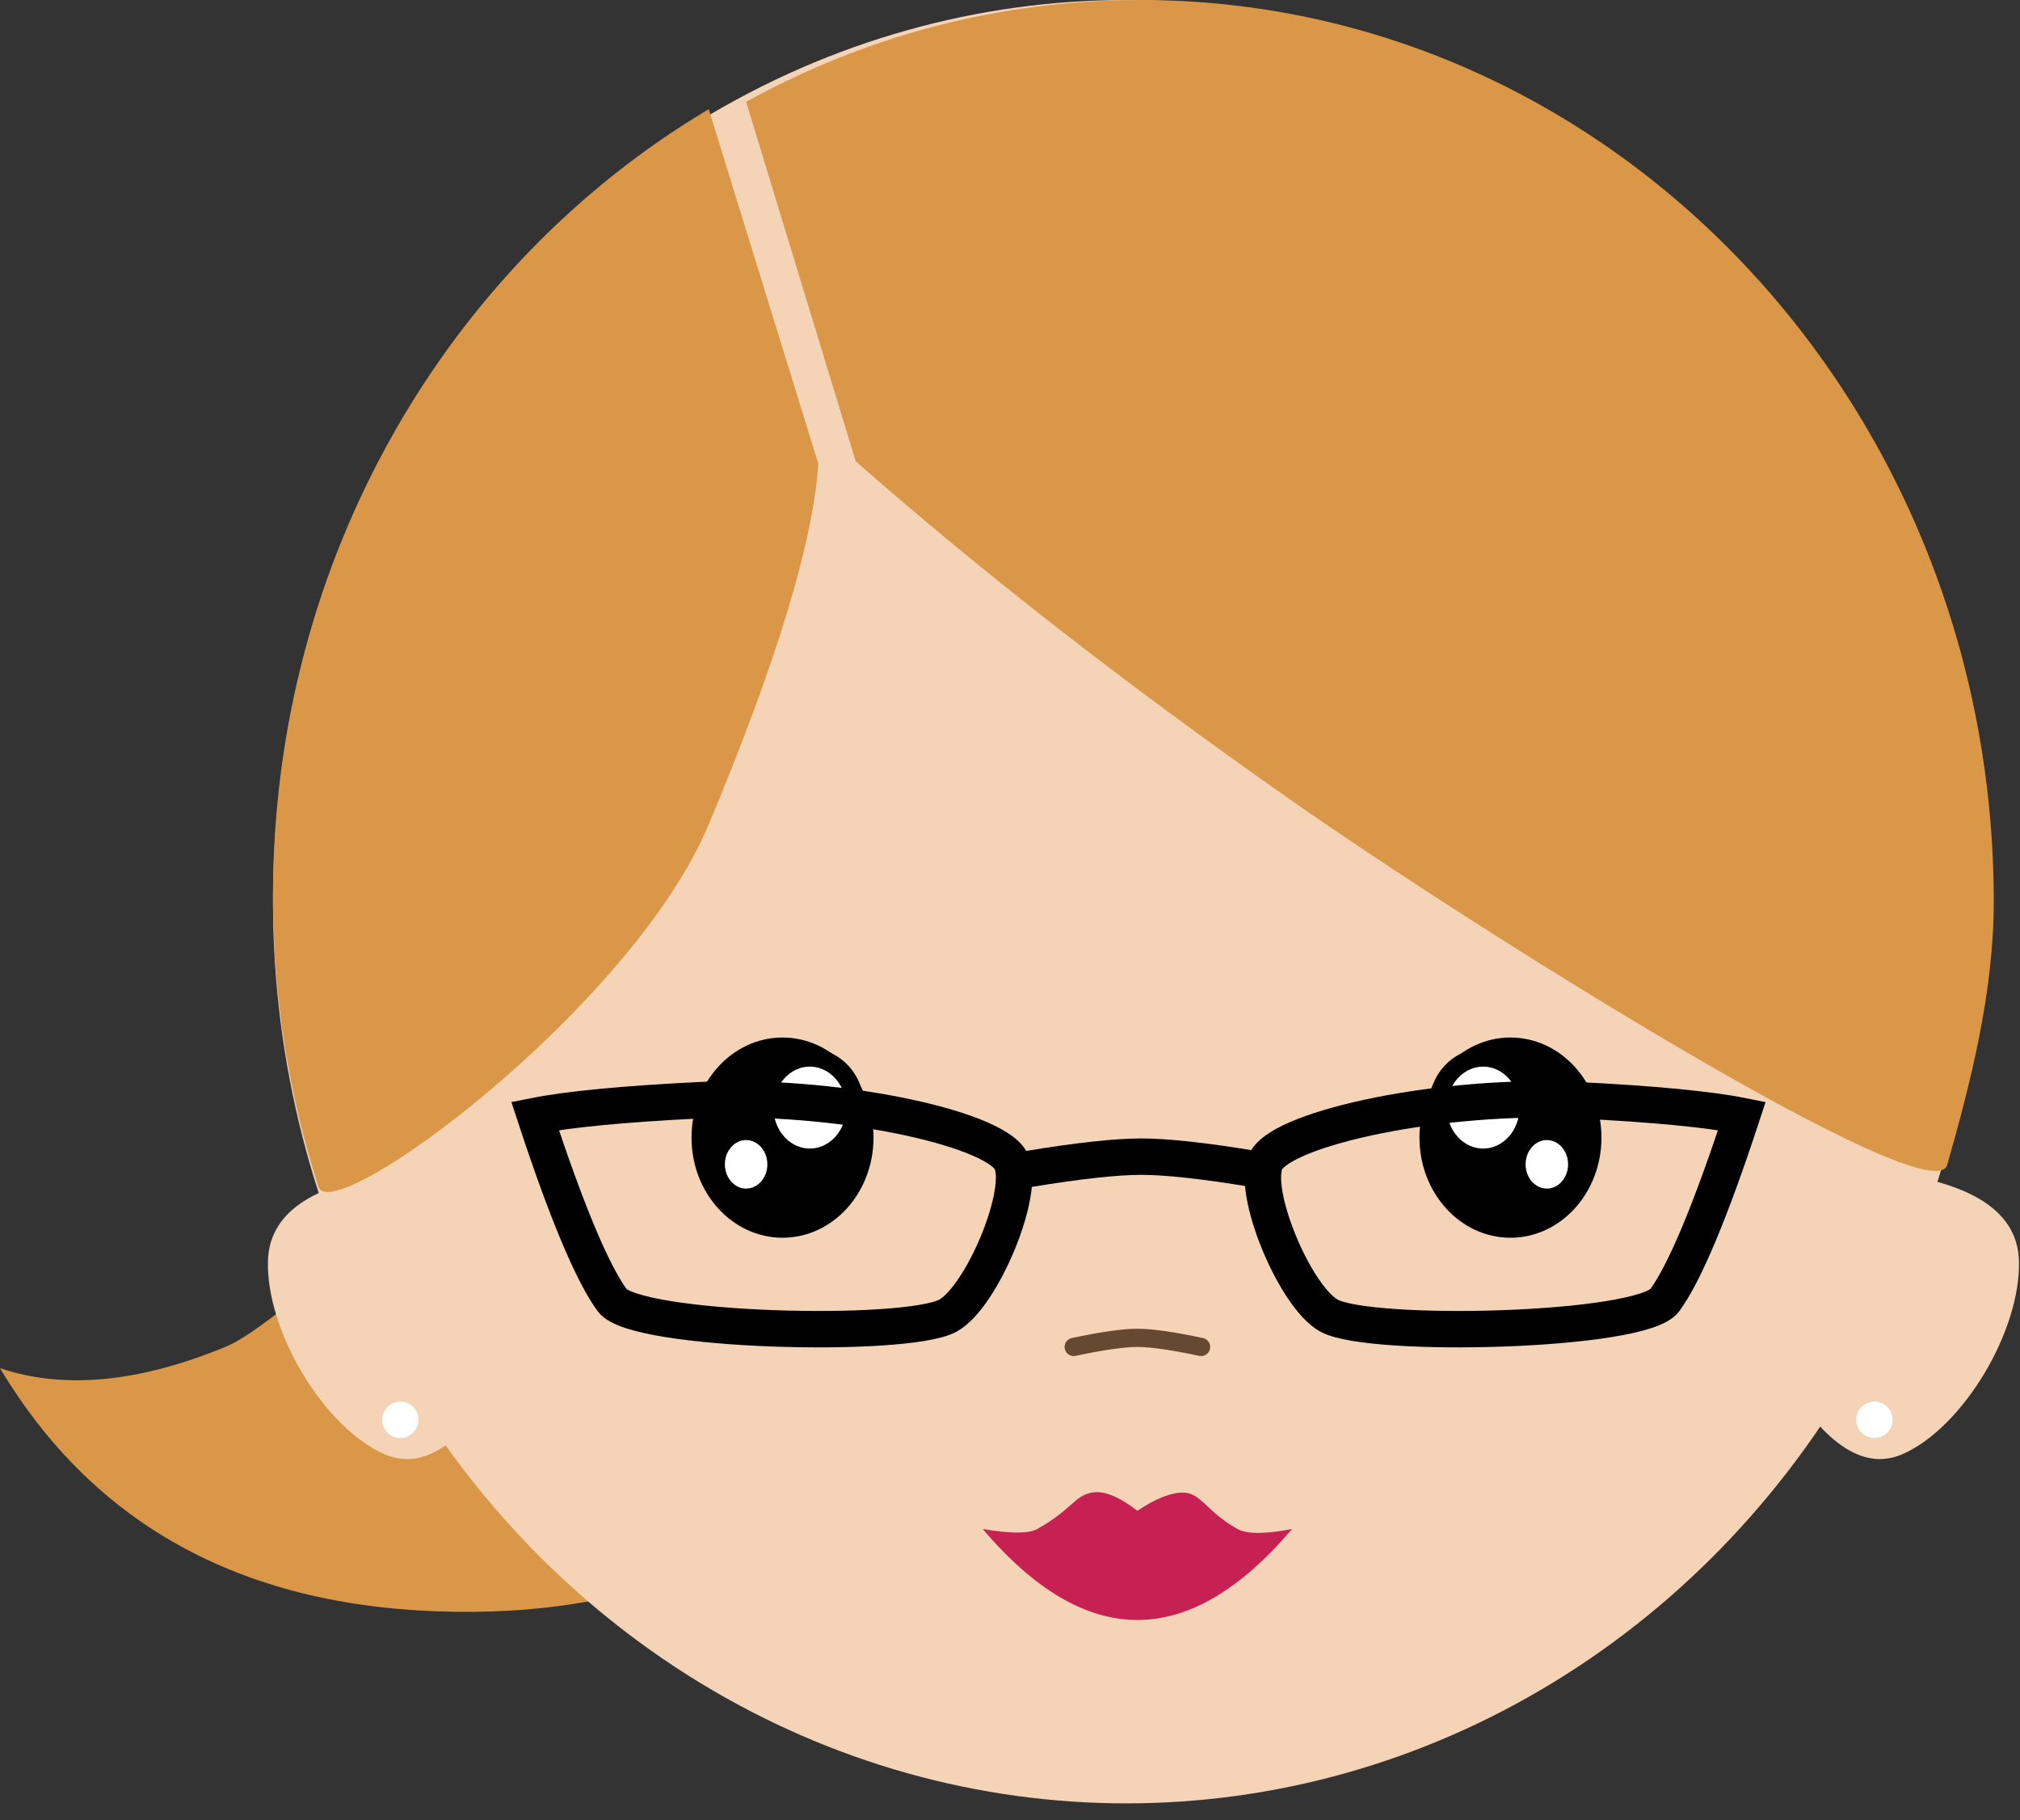 <?xml version="1.0" encoding="UTF-8" standalone="no"?>
<svg width="111px" height="100px" viewBox="0 0 111 100" version="1.1" xmlns="http://www.w3.org/2000/svg" xmlns:xlink="http://www.w3.org/1999/xlink">
    <rect x="0" y="0" width="111" height="100" fill="#333333" stroke="none"/>
    <!-- Generator: Sketch 47.1 (45422) - http://www.bohemiancoding.com/sketch -->
    <title>Sarah</title>
    <desc>Created with Sketch.</desc>
    <defs></defs>
    <g id="Page-1" stroke="none" stroke-width="1" fill="none" fill-rule="evenodd">
        <g id="OmOss" transform="translate(-424, -1189)">
            <g id="Sarah" transform="translate(424, 1189)">
                <path d="M2.27373675e-13,75.166 C3.509,76.348 7.648,75.954 12.418,73.983 C15.264,72.807 22.817,65.311 27.916,62.15 C30.213,60.726 35.562,59.009 43.963,57 L50.713,75.929 C44.936,84.514 36.348,88.721 24.949,88.55 C13.551,88.378 5.234,83.917 2.27373675e-13,75.166 Z" id="Path" fill="#DA9748"></path>
                <path d="M111.135,69.725 C111.237,67.154 109.072,65.397 104.639,64.456 L97.528,74.613 C99.591,78.94 101.756,80.697 104.024,79.882 C107.426,78.66 110.981,73.581 111.135,69.725 Z" id="Rectangle-2" fill="#F4D3B6" transform="translate(104.333, 72.266) rotate(-4) translate(-104.333, -72.266) "></path>
                <path d="M28.135,69.725 C28.237,67.154 26.072,65.397 21.639,64.456 L14.528,74.613 C16.591,78.94 18.756,80.697 21.024,79.882 C24.426,78.66 27.981,73.581 28.135,69.725 Z" id="Rectangle-2" fill="#F4D3B6" transform="translate(21.333, 72.266) scale(-1, 1) rotate(-4) translate(-21.333, -72.266) "></path>
                <ellipse id="Oval-28" fill="#F4D3B6" cx="61.893" cy="49.538" rx="46.893" ry="49.538"></ellipse>
                <path d="M107,64 C108.291,59.471 109.558,54.512 109.558,49.538 C109.558,22.179 88.563,0 62.665,0 C54.849,0 47.48,2.02 41,5.593 L47.023,25.345 C54.013,31.485 62.005,37.704 71,44 C81,51 106.2,66.806 107,64 Z" id="Oval-28" fill="#DA9748"></path>
                <path d="M38.945,6 C24.654,14.488 15,30.658 15,49.211 C15,54.803 15.877,60.179 17.494,65.194 C18.246,67.525 34.718,55.393 38.945,45.294 C42.674,36.385 44.681,29.78 44.967,25.479 L38.945,6 Z" id="Oval-28" fill="#DA9748"></path>
                <g id="Eye" transform="translate(78, 57)">
                    <ellipse fill="#000000" cx="5" cy="5.5" rx="5" ry="5.5"></ellipse>
                    <ellipse id="Oval-26" stroke="#000000" fill="#FFFFFF" cx="3.5" cy="3.85" rx="2.5" ry="2.75"></ellipse>
                    <ellipse id="Oval-26" stroke="#000000" fill="#FFFFFF" cx="7" cy="6.967" rx="1.667" ry="1.833"></ellipse>
                </g>
                <g id="Eye" transform="translate(43, 62.5) scale(-1, 1) translate(-43, -62.5) translate(38, 57)">
                    <ellipse fill="#000000" cx="5" cy="5.5" rx="5" ry="5.5"></ellipse>
                    <ellipse id="Oval-26" stroke="#000000" fill="#FFFFFF" cx="3.5" cy="3.85" rx="2.5" ry="2.75"></ellipse>
                    <ellipse id="Oval-26" stroke="#000000" fill="#FFFFFF" cx="7" cy="6.967" rx="1.667" ry="1.833"></ellipse>
                </g>
                <g id="Glasses" transform="translate(28, 59)" stroke="#000000" stroke-width="2">
                    <path d="M27.43,2.308 C25.593,1.943 22.564,1.651 18.379,1.444 C11.038,1.081 2.324,2.927 1.3,4.747 C0.4,6.349 2.884,12.286 4.757,13.286 C7.095,14.534 21.927,14.163 23.193,12.434 C24.282,10.947 25.711,7.549 27.43,2.308 Z" id="Rectangle-3" transform="translate(14.417, 7.698) scale(-1, 1) translate(-14.417, -7.698) "></path>
                    <path d="M28.5,5.227 C31.245,4.773 33.317,4.545 34.714,4.545 C36.112,4.545 38.183,4.773 40.929,5.227" id="Line-2" stroke-linecap="square"></path>
                    <path d="M67.716,2.308 C65.879,1.943 62.849,1.651 58.665,1.444 C51.324,1.081 42.609,2.927 41.586,4.747 C40.686,6.349 43.169,12.286 45.042,13.286 C47.38,14.534 62.213,14.163 63.479,12.434 C64.567,10.947 65.997,7.549 67.716,2.308 Z" id="Rectangle-3"></path>
                </g>
                <path d="M59,73 C60.563,73.333 61.73,73.5 62.5,73.5 C63.27,73.5 64.437,73.333 66,73" id="Line-3" stroke="#664930" stroke-linecap="round" transform="translate(62.5, 73.5) scale(1, -1) translate(-62.5, -73.5) "></path>
                <g id="Group-2" transform="translate(54, 81)" fill="#C72053">
                    <path d="M0,3 C3.648,4.048 6.481,4.571 8.5,4.571 C10.519,4.571 13.352,4.048 17,3 C14.167,6.333 11.333,8 8.5,8 C5.667,8 2.833,6.333 0,3 Z" id="Rectangle-19"></path>
                    <path d="M6,1 C6.648,0.882 7.482,1.215 8.5,2 C9.5,1.333 10.333,1 11,1 C12,1 12.325,2.083 14,3 C14.532,3.291 15.532,3.291 17,3 C13.222,4.333 10.389,5 8.5,5 C6.611,5 3.778,4.333 0,3 C1.529,3.263 2.529,3.263 3,3 C4.906,1.935 5.028,1.177 6,1 Z" id="Rectangle-19"></path>
                </g>
                <circle id="Oval-8" fill="#FFFFFF" cx="22" cy="78" r="1"></circle>
                <circle id="Oval-8" fill="#FFFFFF" cx="103" cy="78" r="1"></circle>
            </g>
        </g>
    </g>
</svg>